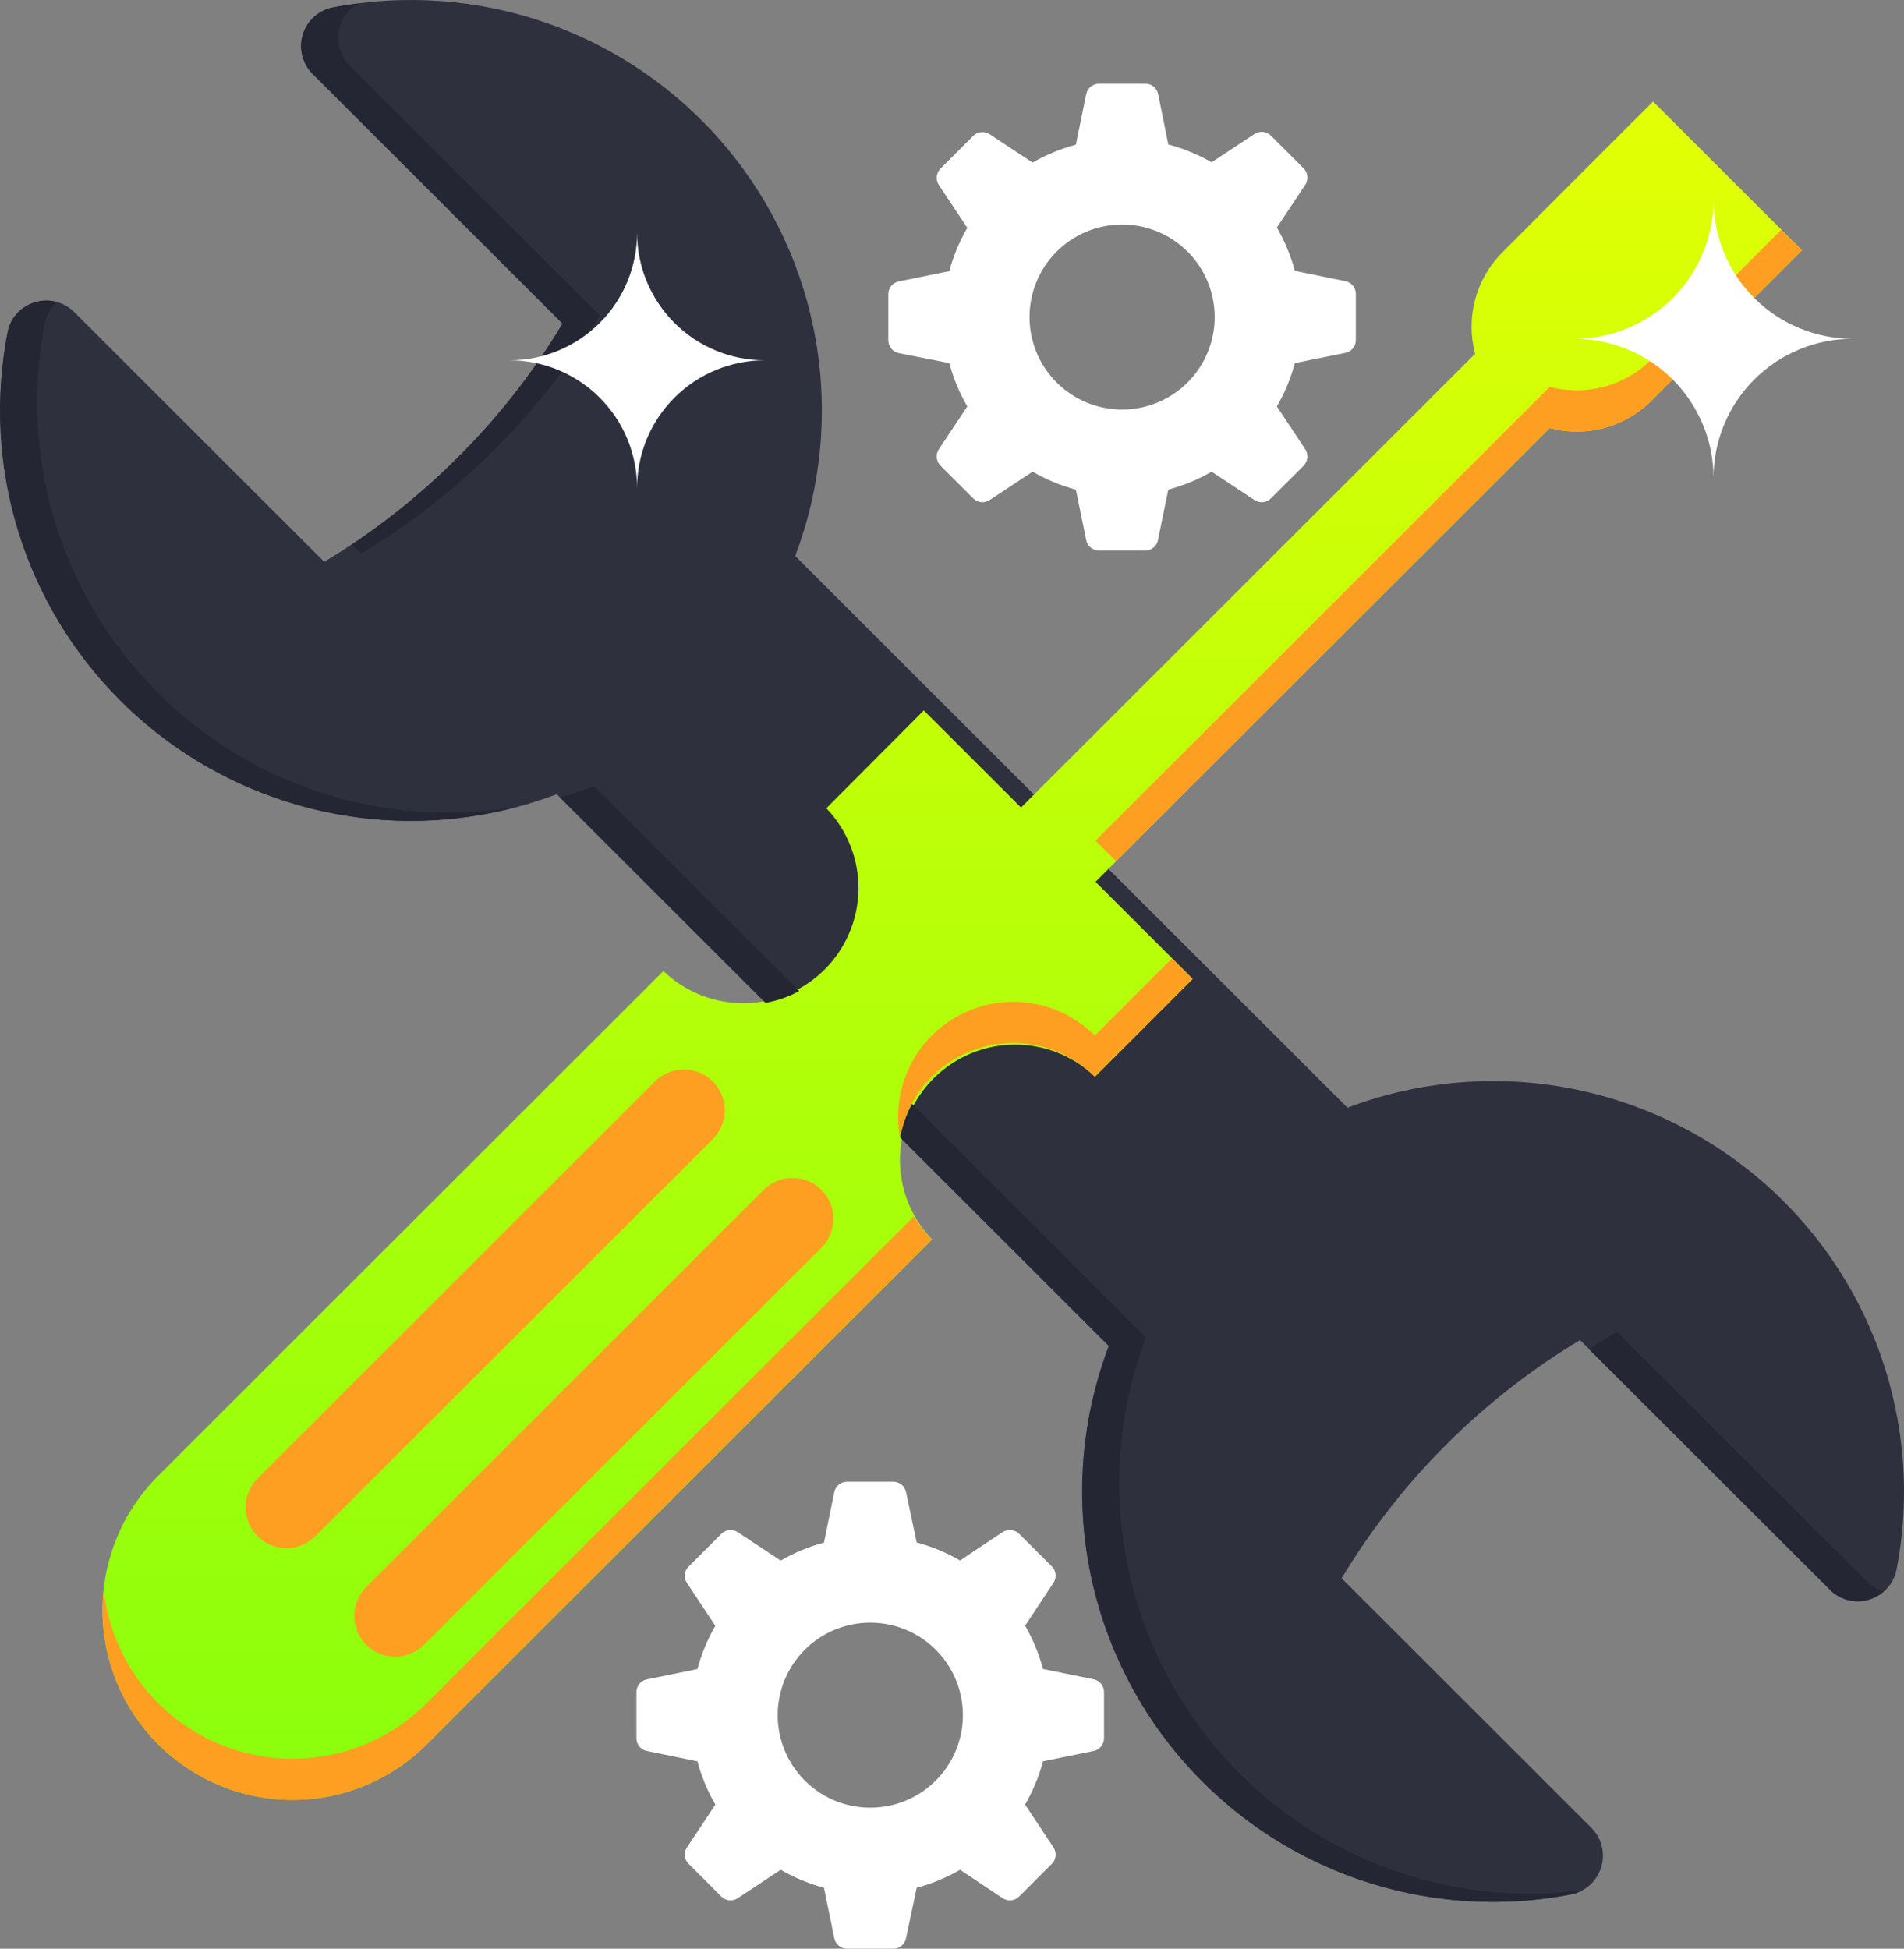 <svg width="256" height="262" viewBox="0 0 256 262" fill="none" xmlns="http://www.w3.org/2000/svg">
    <rect x="0" y="0" width="256" height="262" fill="#808080" stroke="none"/>
    <path fill-rule="evenodd" clip-rule="evenodd"
          d="M44.794 0.999C54.45 -0.862 64.429 -0.114 73.699 3.166C82.969 6.446 91.194 12.138 97.526 19.656C103.858 27.174 108.067 36.244 109.718 45.93C111.368 55.616 110.401 65.567 106.917 74.754L181.173 148.931C190.37 145.449 200.33 144.484 210.025 146.133C219.721 147.783 228.8 151.989 236.324 158.316C243.849 164.643 249.548 172.862 252.831 182.124C256.114 191.387 256.863 201.357 255 211.006C254.817 211.949 254.38 212.825 253.736 213.539C253.093 214.253 252.268 214.78 251.348 215.061C250.429 215.343 249.45 215.37 248.516 215.139C247.583 214.908 246.729 214.427 246.048 213.749L212.441 180.172C199.3 188.073 188.294 199.069 180.386 212.199L213.993 245.776C214.668 246.46 215.145 247.315 215.371 248.248C215.598 249.182 215.567 250.16 215.28 251.077C214.994 251.994 214.463 252.816 213.745 253.455C213.027 254.095 212.149 254.527 211.204 254.706C201.548 256.569 191.569 255.822 182.298 252.543C173.026 249.263 164.8 243.571 158.467 236.053C152.134 228.535 147.924 219.464 146.273 209.777C144.622 200.091 145.59 190.139 149.075 180.951L74.854 106.781C65.659 110.263 55.699 111.229 46.005 109.58C36.31 107.93 27.232 103.726 19.708 97.399C12.183 91.073 6.486 82.854 3.203 73.593C-0.08 64.331 -0.828 54.361 1.034 44.714C1.215 43.768 1.65 42.89 2.292 42.173C2.935 41.456 3.761 40.928 4.681 40.645C5.602 40.362 6.582 40.336 7.517 40.568C8.452 40.8 9.306 41.282 9.986 41.963L43.593 75.54C56.737 67.637 67.745 56.639 75.655 43.506L42.049 9.929C41.367 9.249 40.885 8.396 40.652 7.462C40.42 6.528 40.447 5.549 40.73 4.629C41.013 3.709 41.541 2.884 42.259 2.242C42.976 1.6 43.855 1.165 44.801 0.985"
          fill="#2F303E"/>
    <path fill-rule="evenodd" clip-rule="evenodd"
          d="M160.366 131.614L147.295 118.562L208.359 57.551C210.753 58.188 213.272 58.188 215.665 57.55C218.059 56.912 220.243 55.658 222.002 53.915L242.28 33.654L222.259 13.651L212.248 23.653L202.016 33.912C200.259 35.665 198.994 37.85 198.347 40.246C197.701 42.642 197.696 45.166 198.334 47.564L137.277 108.574L124.206 95.515L111.1 108.667C113.911 111.589 115.463 115.496 115.422 119.548C115.382 123.601 113.753 127.476 110.885 130.342C108.017 133.208 104.138 134.835 100.082 134.875C96.026 134.916 92.115 133.365 89.191 130.556L21.263 198.425C16.471 203.212 13.78 209.705 13.78 216.474C13.78 223.244 16.471 229.737 21.263 234.524C26.054 239.311 32.552 242 39.328 242C46.104 242 52.602 239.311 57.393 234.524L125.322 166.655C122.511 163.733 120.959 159.827 120.999 155.774C121.039 151.722 122.668 147.846 125.536 144.981C128.405 142.115 132.283 140.487 136.34 140.447C140.396 140.407 144.306 141.958 147.23 144.766L160.366 131.614Z"
          fill="url(#paint0_linear_7861_29683)"/>
    <path fill-rule="evenodd" clip-rule="evenodd"
          d="M95.841 145.395C94.807 144.369 93.409 143.793 91.951 143.793C90.494 143.793 89.096 144.369 88.061 145.395L34.627 198.782C33.6 199.814 33.024 201.21 33.024 202.665C33.024 204.12 33.6 205.516 34.627 206.548C35.661 207.574 37.059 208.15 38.517 208.15C39.974 208.15 41.373 207.574 42.407 206.548L95.841 153.16C96.868 152.128 97.444 150.733 97.444 149.278C97.444 147.823 96.868 146.427 95.841 145.395ZM110.449 159.983C109.415 158.957 108.017 158.381 106.559 158.381C105.102 158.381 103.704 158.957 102.67 159.983L49.235 213.378C48.209 214.41 47.632 215.806 47.632 217.26C47.632 218.715 48.209 220.111 49.235 221.143C50.268 222.169 51.665 222.745 53.121 222.745C54.578 222.745 55.975 222.169 57.008 221.143L110.449 167.756C111.476 166.723 112.053 165.326 112.053 163.869C112.053 162.413 111.476 161.016 110.449 159.983Z"
          fill="#FF9F22"/>
    <path fill-rule="evenodd" clip-rule="evenodd"
          d="M21.077 92.972C14.722 86.597 10.025 78.766 7.395 70.162C4.765 61.557 4.283 52.44 5.99 43.606C6.202 42.445 6.802 41.389 7.692 40.613C6.696 40.331 5.64 40.346 4.653 40.656C3.726 40.925 2.892 41.449 2.248 42.168C1.603 42.886 1.173 43.77 1.006 44.721C-0.711 53.58 -0.225 62.724 2.422 71.351C5.069 79.979 9.795 87.825 16.186 94.2C17.321 95.334 18.491 96.408 19.697 97.422C26.529 103.161 34.651 107.161 43.368 109.078C52.085 110.995 61.137 110.773 69.749 108.431C61.014 109.963 52.038 109.369 43.582 106.699C35.125 104.029 27.438 99.362 21.17 93.093L21.048 92.972"
          fill="#252633"/>
    <path fill-rule="evenodd" clip-rule="evenodd"
          d="M107.446 133.257L79.846 105.681C78.339 106.253 76.811 106.755 75.262 107.188L102.934 134.836C104.511 134.546 106.033 134.013 107.446 133.257Z"
          fill="#252633"/>
    <path fill-rule="evenodd" clip-rule="evenodd"
          d="M154.073 179.843L122.612 148.409C121.848 149.822 121.313 151.345 121.025 152.924L149.104 180.972C145.619 190.155 144.65 200.101 146.297 209.784C147.943 219.466 152.146 228.534 158.471 236.053C159.486 237.262 160.564 238.434 161.703 239.568C168.084 245.945 175.935 250.66 184.566 253.299C193.196 255.939 202.343 256.422 211.204 254.706C211.759 254.601 212.294 254.413 212.792 254.149C204.412 255.234 195.895 254.382 187.897 251.657C179.899 248.932 172.635 244.407 166.665 238.432C165.426 237.189 164.258 235.907 163.161 234.588C156.944 227.076 152.827 218.053 151.229 208.437C149.632 198.82 150.611 188.952 154.066 179.836"
          fill="#252633"/>
    <path fill-rule="evenodd" clip-rule="evenodd"
          d="M251.003 212.627L217.411 179.065C216.167 179.779 214.908 180.565 213.657 181.401L246.027 213.728C246.699 214.419 247.552 214.908 248.488 215.141C249.424 215.373 250.407 215.339 251.325 215.042C252.042 214.825 252.707 214.463 253.277 213.978C252.419 213.724 251.639 213.257 251.011 212.62"
          fill="#252633"/>
    <path fill-rule="evenodd" clip-rule="evenodd"
          d="M80.625 42.399L47.032 8.836C46.454 8.257 46.017 7.552 45.755 6.776C45.494 6 45.416 5.174 45.527 4.363C45.637 3.552 45.934 2.777 46.394 2.1C46.853 1.422 47.464 0.86 48.176 0.456C47.039 0.599 45.91 0.778 44.78 0.999C43.834 1.179 42.955 1.614 42.237 2.256C41.52 2.898 40.991 3.723 40.708 4.643C40.425 5.563 40.398 6.543 40.631 7.476C40.863 8.41 41.346 9.263 42.027 9.944L75.627 43.506C71.72 50.07 66.994 56.11 61.562 61.481C57.221 65.852 52.455 69.779 47.333 73.204L48.57 74.44C61.71 66.534 72.715 55.536 80.625 42.406"
          fill="#252633"/>
    <path fill-rule="evenodd" clip-rule="evenodd"
          d="M68.62 223.279L125.293 166.655C124.355 165.727 123.543 164.68 122.877 163.541L65.259 221.086L57.394 228.987C53.987 232.389 49.687 234.759 44.99 235.825C40.294 236.891 35.391 236.609 30.848 235.011C26.305 233.414 22.306 230.567 19.312 226.797C16.318 223.028 14.451 218.49 13.927 213.706C13.352 218.961 14.424 224.264 16.995 228.884C19.566 233.504 23.51 237.212 28.28 239.497C33.051 241.782 38.414 242.531 43.629 241.64C48.844 240.749 53.653 238.263 57.393 234.524L68.62 223.279Z"
          fill="#FF9F22"/>
    <path fill-rule="evenodd" clip-rule="evenodd"
          d="M147.202 139.229C144.871 136.9 141.857 135.374 138.598 134.874C135.339 134.374 132.006 134.925 129.083 136.448C126.159 137.97 123.798 140.385 122.342 143.34C120.887 146.296 120.412 149.638 120.989 152.882V152.946V152.903C121.56 149.819 123.056 146.981 125.279 144.766C128.184 141.864 132.125 140.234 136.233 140.234C140.342 140.234 144.282 141.864 147.187 144.766L160.351 131.614L157.577 128.849L147.202 139.229Z"
          fill="#FF9F22"/>
    <path fill-rule="evenodd" clip-rule="evenodd"
          d="M150.069 115.79L208.345 57.551C210.753 58.191 213.287 58.191 215.695 57.551C218.075 56.915 220.245 55.663 221.988 53.922L242.266 33.662L239.499 30.897L222.002 48.371C220.241 50.112 218.057 51.363 215.664 52.002C213.272 52.641 210.754 52.646 208.359 52.015L147.295 113.025L150.069 115.79Z"
          fill="#FF9F22"/>
    <path fill-rule="evenodd" clip-rule="evenodd"
          d="M102.82 48.443C98.268 48.443 93.903 46.636 90.685 43.421C87.467 40.206 85.659 35.844 85.659 31.297C85.659 35.844 83.851 40.206 80.633 43.421C77.414 46.636 73.049 48.443 68.498 48.443C73.049 48.443 77.414 50.249 80.633 53.465C83.851 56.68 85.659 61.041 85.659 65.589C85.659 61.041 87.467 56.68 90.685 53.465C93.903 50.249 98.268 48.443 102.82 48.443Z"
          fill="white"/>
    <path fill-rule="evenodd" clip-rule="evenodd"
          d="M249.101 45.549C244.138 45.549 239.379 43.58 235.869 40.073C232.36 36.567 230.389 31.812 230.389 26.853C230.387 31.812 228.414 36.568 224.903 40.074C221.393 43.58 216.633 45.549 211.669 45.549C214.127 45.549 216.562 46.033 218.833 46.973C221.104 47.913 223.168 49.291 224.906 51.027C226.644 52.764 228.023 54.826 228.964 57.095C229.905 59.364 230.389 61.796 230.389 64.252C230.388 61.797 230.871 59.365 231.811 57.096C232.751 54.827 234.129 52.765 235.867 51.028C237.605 49.291 239.668 47.913 241.939 46.973C244.209 46.033 246.643 45.549 249.101 45.549Z"
          fill="white"/>
    <path fill-rule="evenodd" clip-rule="evenodd"
          d="M117.013 218.164C119.475 218.164 121.882 218.894 123.929 220.26C125.977 221.627 127.572 223.569 128.514 225.842C129.457 228.115 129.703 230.616 129.223 233.028C128.742 235.441 127.557 237.657 125.816 239.397C124.075 241.136 121.857 242.321 119.442 242.801C117.027 243.281 114.524 243.034 112.249 242.093C109.975 241.152 108.03 239.557 106.662 237.512C105.295 235.467 104.564 233.062 104.564 230.602C104.563 228.968 104.885 227.35 105.51 225.841C106.135 224.332 107.052 222.96 108.208 221.805C109.365 220.65 110.737 219.734 112.248 219.109C113.759 218.484 115.378 218.163 117.013 218.164ZM123.255 207.391C125.297 207.933 127.257 208.745 129.083 209.806L134.803 205.991C135.143 205.765 135.55 205.665 135.956 205.707C136.362 205.748 136.74 205.929 137.027 206.219L139.222 208.412L141.417 210.599C141.705 210.887 141.884 211.265 141.925 211.67C141.965 212.075 141.864 212.481 141.639 212.82L137.828 218.578C138.884 220.402 139.694 222.358 140.237 224.394L147.009 225.772C147.412 225.848 147.776 226.062 148.037 226.378C148.299 226.694 148.441 227.091 148.439 227.501V233.702C148.441 234.111 148.298 234.508 148.037 234.823C147.775 235.137 147.412 235.35 147.009 235.424L140.237 236.803C139.693 238.841 138.882 240.798 137.828 242.625L141.639 248.376C141.864 248.715 141.965 249.122 141.925 249.527C141.884 249.932 141.705 250.31 141.417 250.598L137.027 254.985C136.739 255.272 136.36 255.451 135.955 255.491C135.549 255.532 135.143 255.431 134.803 255.206L129.083 251.391C127.257 252.451 125.297 253.263 123.255 253.806L121.825 260.571C121.752 260.973 121.538 261.337 121.223 261.598C120.908 261.859 120.511 262.002 120.102 262H113.896C113.485 262.002 113.087 261.86 112.771 261.599C112.455 261.338 112.241 260.974 112.165 260.571L110.785 253.806C108.746 253.263 106.789 252.451 104.965 251.391L99.202 255.206C98.862 255.431 98.456 255.532 98.05 255.491C97.645 255.451 97.266 255.272 96.978 254.985L94.79 252.791L92.595 250.598C92.305 250.312 92.123 249.933 92.082 249.528C92.04 249.123 92.14 248.716 92.366 248.376L96.184 242.625C95.124 240.8 94.312 238.842 93.767 236.803L87.003 235.424C86.6 235.352 86.235 235.139 85.974 234.824C85.712 234.509 85.57 234.112 85.573 233.702V227.516C85.57 227.105 85.711 226.707 85.973 226.391C86.234 226.075 86.599 225.861 87.003 225.787L93.767 224.408C94.31 222.371 95.123 220.415 96.184 218.593L92.366 212.835C92.14 212.495 92.04 212.088 92.082 211.683C92.123 211.277 92.305 210.899 92.595 210.613L94.79 208.427L96.978 206.233C97.265 205.944 97.643 205.763 98.049 205.721C98.454 205.679 98.862 205.78 99.202 206.005L104.965 209.82C106.789 208.76 108.746 207.948 110.785 207.405L112.165 200.647C112.239 200.243 112.453 199.879 112.77 199.617C113.086 199.356 113.485 199.215 113.896 199.218H120.102C120.512 199.215 120.91 199.357 121.225 199.618C121.54 199.88 121.753 200.244 121.825 200.647L123.255 207.391Z"
          fill="white"/>
    <path fill-rule="evenodd" clip-rule="evenodd"
          d="M150.87 30.19C153.333 30.19 155.74 30.919 157.787 32.286C159.835 33.653 161.43 35.596 162.372 37.869C163.314 40.142 163.56 42.644 163.079 45.056C162.598 47.469 161.412 49.686 159.67 51.425C157.929 53.164 155.71 54.348 153.295 54.827C150.879 55.306 148.376 55.059 146.101 54.116C143.827 53.174 141.883 51.579 140.516 49.532C139.149 47.486 138.42 45.081 138.422 42.62C138.422 40.987 138.744 39.37 139.369 37.862C139.995 36.353 140.912 34.982 142.068 33.828C143.224 32.673 144.597 31.758 146.107 31.134C147.617 30.509 149.236 30.189 150.87 30.19ZM157.077 19.416C159.116 19.961 161.076 20.77 162.904 21.824L168.66 18.016C169 17.791 169.406 17.69 169.812 17.731C170.217 17.771 170.596 17.95 170.884 18.238L173.079 20.431L175.267 22.624C175.557 22.91 175.739 23.289 175.78 23.694C175.822 24.099 175.722 24.506 175.496 24.846L171.678 30.597C172.739 32.422 173.552 34.38 174.095 36.419L180.866 37.798C181.269 37.872 181.633 38.085 181.894 38.399C182.155 38.714 182.298 39.111 182.296 39.52V45.721C182.298 46.131 182.156 46.528 181.895 46.844C181.633 47.16 181.269 47.374 180.866 47.45L174.095 48.821C173.553 50.861 172.74 52.819 171.678 54.644L175.496 60.402C175.722 60.741 175.822 61.148 175.78 61.554C175.739 61.959 175.557 62.337 175.267 62.624L170.884 67.003C170.598 67.294 170.219 67.476 169.812 67.516C169.406 67.556 168.998 67.453 168.66 67.224L162.904 63.417C161.076 64.473 159.117 65.284 157.077 65.831L155.697 72.59C155.624 72.993 155.412 73.357 155.096 73.618C154.781 73.88 154.383 74.022 153.974 74.018H147.767C147.356 74.022 146.958 73.88 146.641 73.619C146.325 73.358 146.111 72.993 146.037 72.59L144.657 65.831C142.618 65.289 140.66 64.477 138.836 63.417L133.073 67.224C132.735 67.453 132.327 67.556 131.921 67.516C131.515 67.476 131.135 67.294 130.849 67.003L126.466 62.624C126.176 62.337 125.995 61.959 125.953 61.554C125.911 61.148 126.012 60.741 126.237 60.402L130.056 54.644C128.993 52.819 128.18 50.861 127.639 48.821L120.867 47.485C120.464 47.41 120.1 47.196 119.839 46.88C119.577 46.564 119.435 46.166 119.437 45.757V39.555C119.436 39.146 119.578 38.75 119.839 38.435C120.101 38.12 120.465 37.907 120.867 37.834L127.639 36.455C128.182 34.415 128.994 32.457 130.056 30.633L126.237 24.882C126.012 24.542 125.911 24.135 125.953 23.73C125.995 23.324 126.176 22.946 126.466 22.66L128.654 20.466L130.849 18.273C131.138 17.986 131.516 17.807 131.922 17.767C132.327 17.726 132.734 17.827 133.073 18.052L138.836 21.86C140.662 20.805 142.619 19.995 144.657 19.452L146.037 12.687C146.112 12.284 146.326 11.92 146.643 11.659C146.959 11.398 147.357 11.256 147.767 11.258H154.002C154.411 11.256 154.808 11.398 155.123 11.66C155.438 11.921 155.652 12.284 155.725 12.687L157.077 19.416Z"
          fill="white"/>
    <defs>
        <linearGradient id="paint0_linear_7861_29683" x1="128" y1="0" x2="128" y2="262" gradientUnits="userSpaceOnUse">
            <stop stop-color="#E8FF04"/>
            <stop offset="1" stop-color="#82FF0D"/>
        </linearGradient>
    </defs>
</svg>
